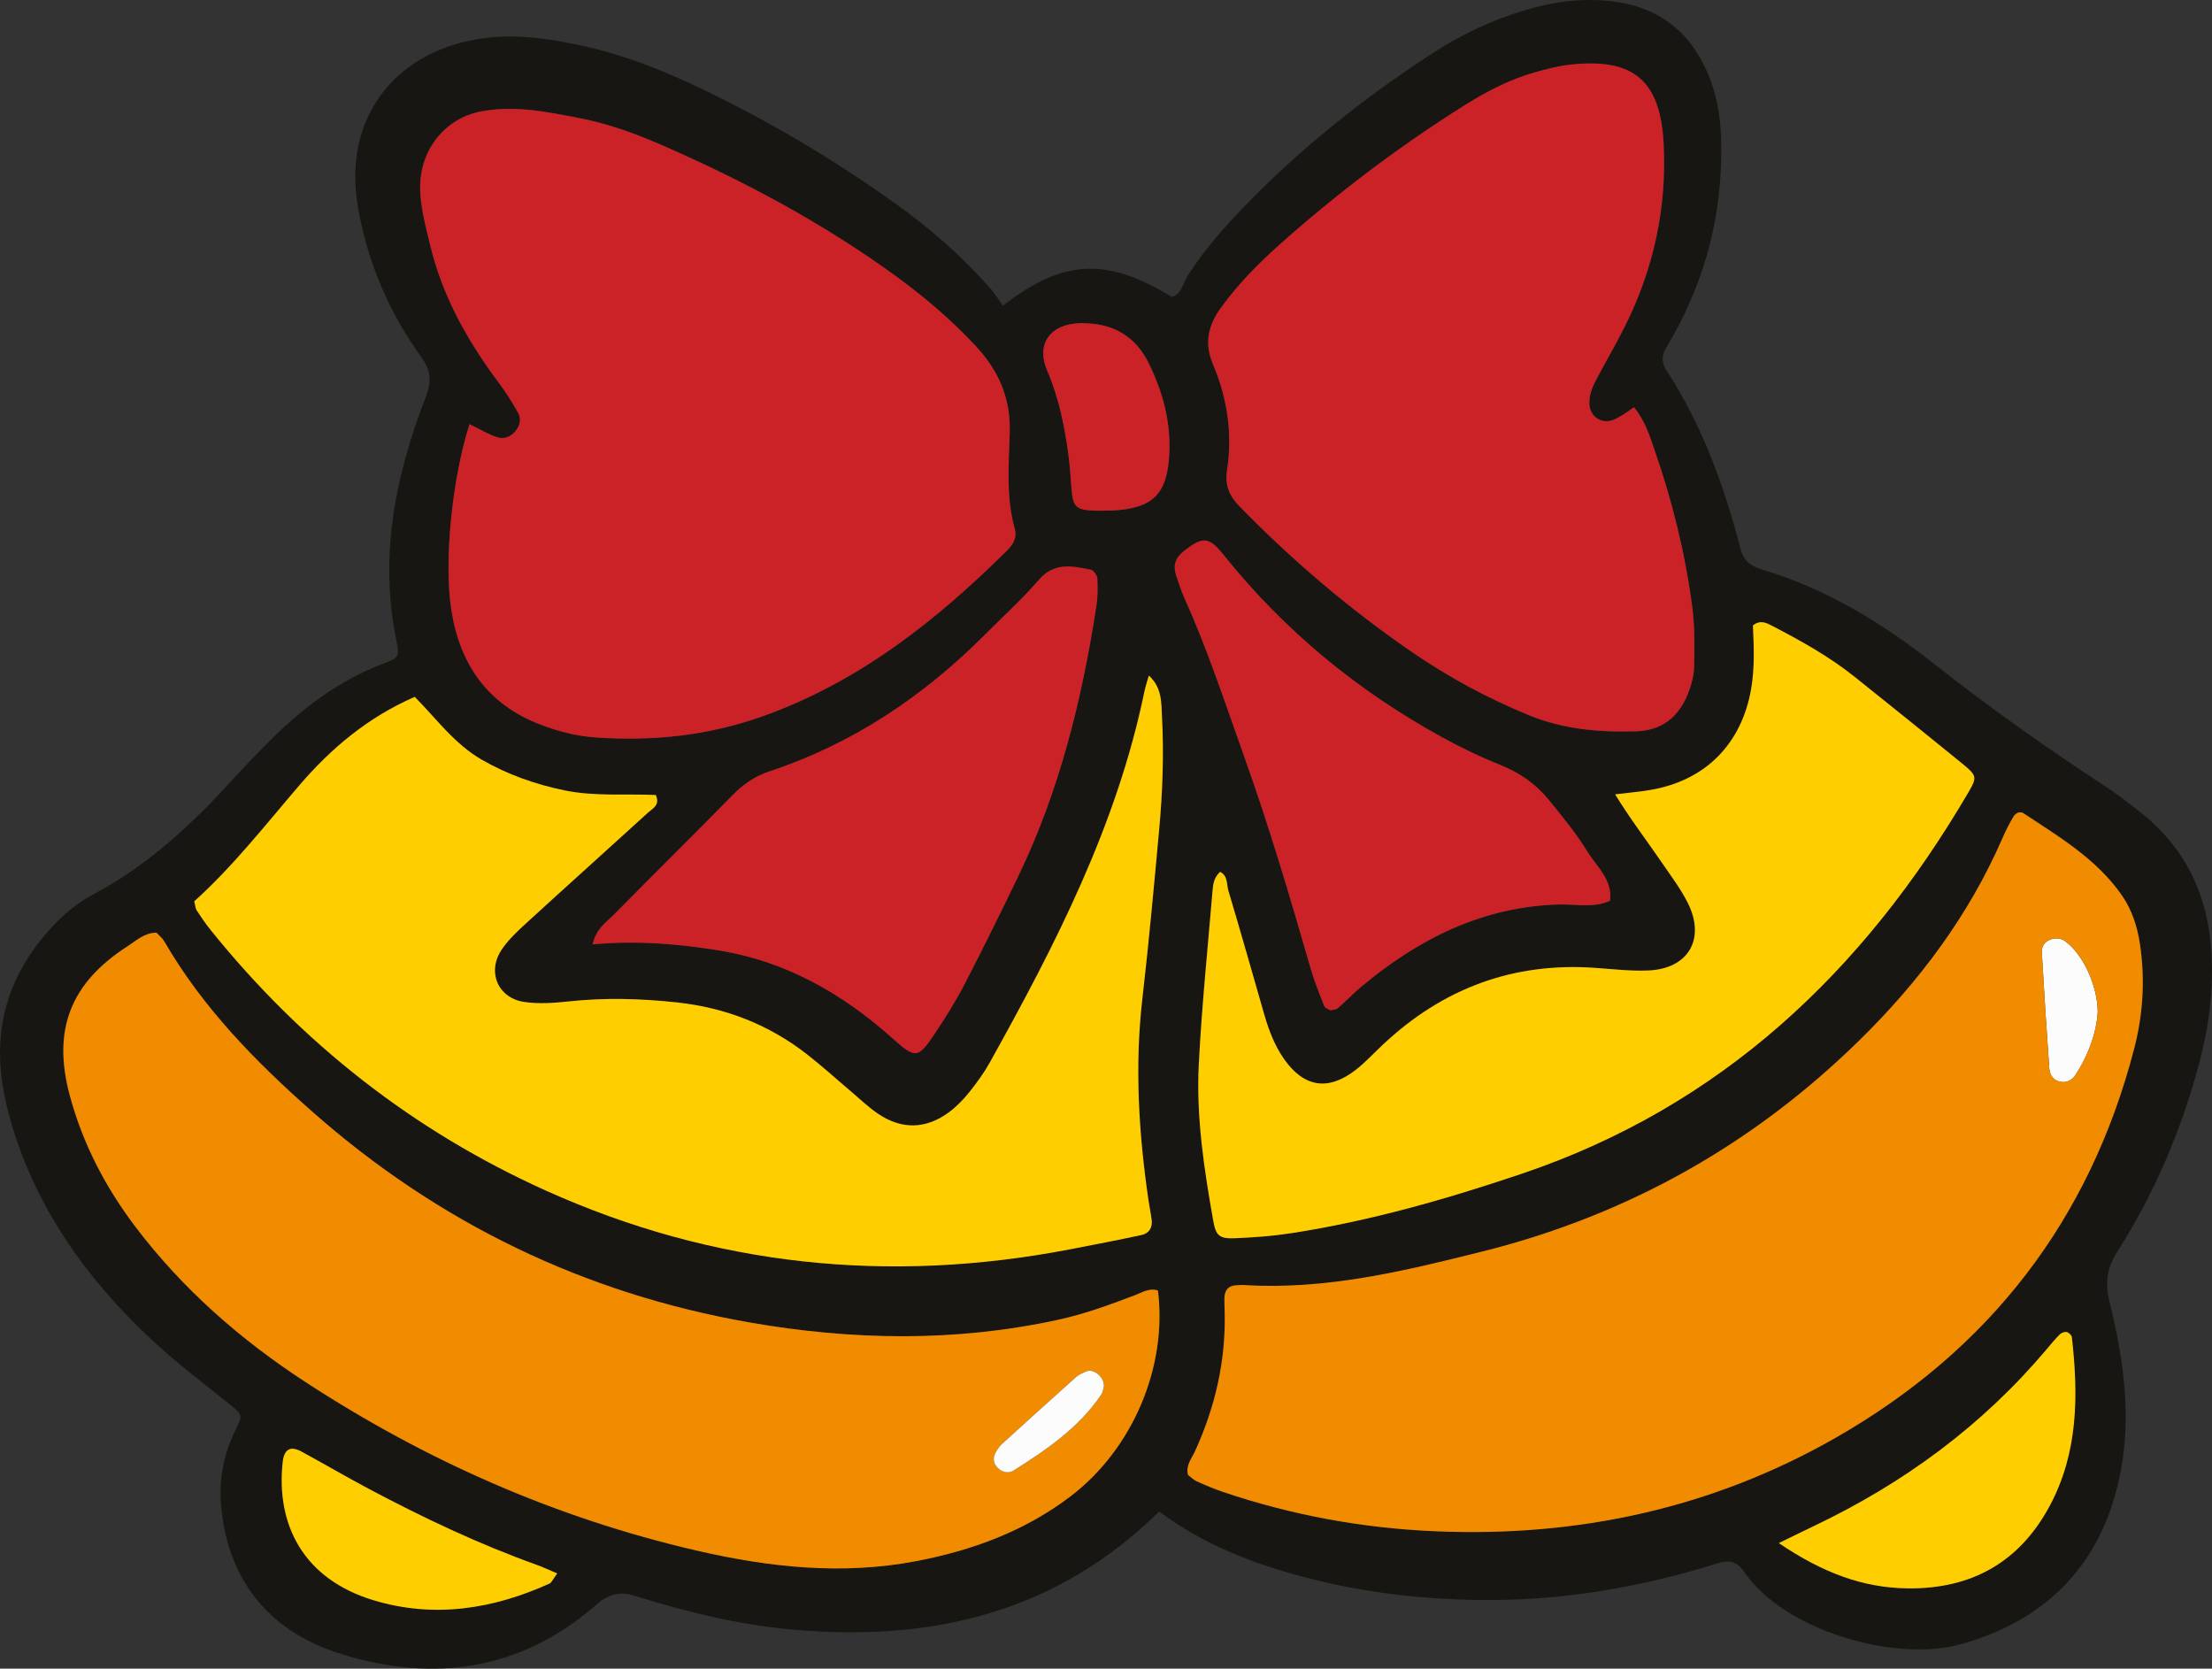<svg xmlns="http://www.w3.org/2000/svg" width="1080" height="814.57" viewBox="0 0 1080 814.57"><rect x="0" y="0" width="1080" height="814.57" fill="#333333" stroke="none"/><g id="a"/><g id="b"><g id="c"><g id="d"><path d="M1024.21 493.98c-.59 9.92-4.39 20.89-10.95 30.92-1.49 2.28-3.91 3.59-6.69 3.29-3.79-.42-5.78-3.2-6.02-6.62-1.36-18.87-2.55-37.77-3.64-56.66-.16-2.69 1.11-5.02 3.89-6.14 2.61-1.05 5.32-.89 7.45.65 8.58 6.2 15.84 21.28 15.95 34.57z" fill="#fcfcfc" fill-rule="evenodd"/><g><path d="M565.96 737.88c-51.03 50.12-112.03 63.6-179.07 57.63-26.27-2.34-51.81-8.6-76.91-16.47-7.99-2.51-13.2-.6-19.34 4.74-36.48 31.77-78.97 37.54-123.65 23.79-34.11-10.49-55.25-34.45-58.94-71.38-1.34-13.38.97-26.09 7.01-38.22 3.63-7.3 3.27-7.4-3.24-12.68-11.73-9.51-23.88-18.57-35.01-28.74-29.96-27.4-54.13-58.97-67.88-97.73-3.53-9.94-6.29-20.04-7.84-30.47-3.87-26.16 2.61-49.49 19.23-70 7.1-8.75 15.29-16.51 25.24-21.76 26.59-14.05 48.09-34.1 68.07-56.1 5.3-5.83 10.81-11.49 16.33-17.11 16.73-17.05 35.36-31.29 58.03-39.75 6.6-2.46 7.11-3.47 5.71-10.09-8.75-41.44-.81-80.97 14.09-119.52 2.94-7.6 2.78-12.94-2.11-19.73-15.96-22.12-26.45-46.8-31.02-73.79-7.02-41.43 16.62-74.15 57.94-81.31 17.96-3.11 35.35-.44 52.71 3.38 19.32 4.26 37.66 11.47 55.49 19.94 33.3 15.81 64.93 34.5 94.97 55.85 17.73 12.6 34.12 26.76 48.4 43.22 2.11 2.43 3.74 5.29 5.42 7.71 29.65-22.96 50.76-23.75 82.62-4.31 4.85-1.66 5.34-6.73 7.64-10.34 7.82-12.26 17.35-23.12 27.38-33.53 27.5-28.51 58.3-53.01 91.43-74.61 16.61-10.83 34.44-18.95 53.83-23.64 11.01-2.66 22.09-3.5 33.26-2.38 22.92 2.31 39.1 14.17 48.12 35.42 4.14 9.77 6.01 20.07 6.39 30.69 1.14 32.18-5.41 62.64-20.15 91.29-2.1 4.09-4.35 8.1-6.72 12.03-2.3 3.81-2.07 7.33.32 11 17.44 26.72 28.05 56.32 36.09 86.91 1.58 6.02 4.89 8.52 10.41 10.17 31.3 9.34 58.56 25.96 84.1 46.08 26.31 20.73 53.6 40.18 81.68 58.5 7.13 4.66 13.99 9.82 20.59 15.21 21.09 17.22 31.41 39.91 33.12 66.79 1.17 18.55-1.23 36.7-6.01 54.6-8.69 32.59-21.75 63.35-39.88 91.76-5.08 7.96-6.12 15.26-3.94 24.11 6.13 24.99 10.21 50.35 6.68 76.12-6.63 48.36-34.54 79.42-80.03 91.71-31.15 8.42-85.01-6.55-104.8-35.35-3.79-5.51-7.54-6.11-13.24-4.33-37.86 11.84-76.59 18.42-116.34 17.86-28.32-.4-56.34-3.62-83.83-10.76-25.59-6.65-50.06-15.79-72.34-32.44zm14.06-17.9c1.26.94 2.63 2.39 4.32 3.16 4.18 1.9 8.42 3.7 12.76 5.17 33.81 11.44 68.54 17.77 104.23 19.24 69.26 2.86 134.69-11.25 194.97-45.69 74.94-42.82 123.99-106.13 145.72-189.99 4.32-16.66 5.38-33.67 2.83-50.83-1.28-8.61-3.88-16.75-8.78-23.84-12.27-17.76-30.51-28.55-48.02-40.13-1.88-1.24-3.99-.05-4.97 1.59-2.03 3.36-3.79 6.9-5.36 10.5-16.5 37.92-40.87 70.34-70.24 99.07-51.87 50.74-113.03 85.03-183.51 102.69-38.28 9.59-76.57 18.9-116.54 16.42-1.3-.08-2.62.06-3.93.13-4.05.22-5.61 2.7-5.68 6.42-.03 1.97.07 3.94.12 5.91.71 24.1-4.51 46.92-14.52 68.77-1.59 3.47-4.49 6.64-3.4 11.43zM229.22 207.06c-8.54 26.96-12.54 66.73-8.89 90.48 4.1 26.69 17.73 46.33 43.56 56.18 8.58 3.27 17.49 5.59 26.75 6.25 27.83 1.97 54.95-.83 81.45-10.23 47-16.66 84.84-46.59 119.66-81.1 2.97-2.94 4.87-6.3 3.69-10.56-4.33-15.49-2.89-31.41-2.45-47.04.48-17.11-5.68-30.5-16.93-42.5-11.73-12.52-24.73-23.6-38.53-33.65-35.19-25.62-73.33-46.07-113.14-63.52-13.26-5.81-26.85-10.9-41.05-13.63-16.01-3.08-31.8-6.53-48.69-3.32-16.76 3.19-31.02 18.73-29.4 40.58.63 8.44 2.87 16.81 4.88 25.08 5.99 24.67 18.14 46.31 33.2 66.49 3.52 4.71 6.69 9.7 9.58 14.82 1.72 3.05 1.04 6.31-1.29 9.12-2.36 2.84-5.67 3.95-8.81 2.96-4.25-1.35-8.16-3.79-13.6-6.43zM76.4 455.31c-5.93.0-9.85 3.86-14.13 6.62-27.88 17.94-36.79 40.8-28.27 72.64 6.36 23.78 17.56 45.2 32.44 64.75 22.95 30.14 51.05 54.71 82.62 75.3 58.82 38.36 122.17 66.35 190.72 82.24 35.5 8.22 71.15 12.16 107.41 5.26 27.48-5.23 53.15-14.66 75.56-31.73 30.36-23.12 47.26-63.29 42.59-100.4-4.19-1.41-7.69.94-11.26 2.3-12.27 4.69-24.58 9.19-37.46 11.99-50.17 10.93-100.61 10.06-150.76 1.28-80.78-14.14-152.03-48.67-213.65-103.09-27.73-24.49-53.33-50.65-72.02-82.92-.95-1.64-2.57-2.89-3.81-4.24zm484.5-125.52c-.79 2.82-1.64 5.26-2.16 7.77-13.45 65.25-43.45 123.61-75.49 181.09-2.86 5.14-6.38 9.98-10.07 14.57-2.85 3.55-6.12 6.94-9.77 9.65-11.24 8.37-23.15 8.66-34.76.78-4.87-3.3-9.14-7.48-13.66-11.29-7.03-5.93-13.83-12.15-21.09-17.78-18.61-14.45-39.72-22.66-63.18-25.23-17.71-1.94-35.35-2.44-53.1-.51-7.14.77-14.55 1.31-21.59.28-12.82-1.87-18.34-14.42-11.3-25.27 3.16-4.87 7.6-9.03 11.94-13 19.87-18.19 39.93-36.17 59.85-54.32 2.17-1.97 5.85-3.52 3.66-8.46-14.66-.68-29.72.79-44.49-2.24-14.25-2.93-27.76-7.68-40.46-14.97-13.33-7.66-22.2-20.06-32.75-30.7-22.87 9.98-40.81 25.07-56.38 43.23-16.66 19.44-32.45 39.65-51.27 56.58.52 2.01.55 3.44 1.22 4.46 2.15 3.29 4.38 6.56 6.85 9.62 44.47 55.21 98.93 97.96 163.42 127.04 82.09 37.02 167.85 45.77 256.25 28.72 11.6-2.24 23.21-4.46 34.75-6.95 3.56-.77 5.44-3.5 4.96-7.3-.4-3.25-1.1-6.47-1.57-9.72-4.77-32.62-6.79-65.28-2.99-98.21 3.16-27.4 5.66-54.89 8.19-82.36 1.68-18.33 2.39-36.73 1.42-55.14-.37-7.03.08-14.5-6.45-20.37zm236.91-130.95c-2.66 1.8-4.22 2.99-5.91 3.97-1.67.97-3.39 2.05-5.24 2.52-5.71 1.45-10.49-2.56-10.65-8.31-.14-4.87 1.89-8.93 4.05-12.98 4.32-8.11 8.96-16.06 13.09-24.27 14.14-28.15 20.74-57.95 19.14-89.49-1.57-30.93-14.7-42.16-45.77-38.67-5.82.65-11.59 2.16-17.24 3.76-12.1 3.43-23.18 9.18-33.79 15.82-32.36 20.27-62.71 43.25-91.18 68.66-10.28 9.18-19.92 19.08-28.09 30.3-6.22 8.54-8.38 17.26-3.98 27.63 7.05 16.59 9.63 34.05 6.87 52-1.1 7.13 1.08 12.27 6.17 17.48 25.78 26.42 53.77 50.2 84.17 71.08 17.89 12.29 36.95 22.56 57.1 30.83 16.82 6.9 34.27 8.37 52.16 7.85 12.79-.37 20.87-6.99 25.42-18.32 1.68-4.19 2.95-8.83 3.04-13.3.2-9.83.35-19.78-.95-29.49-3.49-26.08-9.77-51.56-18.45-76.43-2.37-6.78-4.37-13.75-9.94-20.63zm-9.22 188.96c7.57 12.32 15.53 22.64 22.86 33.38 4.42 6.5 9.28 12.83 12.73 19.84 8.62 17.52.04 31.94-19.45 32.74-8.49.35-17.05-.64-25.56-1.26-40.33-2.94-74.89 10.03-104.17 37.63-4.3 4.05-8.33 8.45-12.97 12.07-13.53 10.56-25.46 8.67-35.21-5.36-4.54-6.53-7.35-13.89-9.54-21.51-5.79-20.18-11.51-40.38-17.53-60.49-.91-3.06-.18-7.36-4.09-9.22-3.15 3-3.42 6.38-3.68 9.58-2.36 28.13-5.24 56.24-6.68 84.42-1.31 25.67 2.58 51.1 7.06 76.34 1.3 7.32 3.03 8.8 10.63 8.49 9.16-.38 18.35-1.06 27.4-2.45 38.39-5.91 75.59-16.56 112.32-28.94 97.61-32.89 167.1-98.82 218.27-186.16 4.5-7.67 4.25-8.3-3.34-14.48-17.32-14.1-34.72-28.09-52.16-42.03-12.37-9.89-26.15-17.55-40.14-24.82-2.79-1.45-5.77-3.17-9.49-.27.46 10.07.93 20.58-.86 30.98-4.65 26.95-22.38 44.78-49.17 49.34-5.08.86-10.23 1.3-17.24 2.16zm-499.22 73.22c21.54-1.99 41.81-.27 61.79 2.98 32.65 5.32 60.33 21.11 84.8 43.05 11.14 9.99 12.28 9.75 20.68-2.82 5.09-7.63 9.99-15.45 14.2-23.58 9.04-17.47 17.76-35.12 26.3-52.84 20.13-41.75 31.11-86.19 38.13-131.75.69-4.49.76-9.14.49-13.68-.09-1.54-1.89-4.01-3.25-4.28-8.99-1.76-17.77-3.73-25.28 4.97-8.12 9.41-17.42 17.82-26.22 26.65-30.09 30.19-64.63 53.39-105.33 66.85-7.03 2.32-12.74 6.24-17.94 11.54-19.29 19.68-38.93 39.02-58.27 58.65-3.57 3.62-8.36 6.46-10.1 14.26zm360.22 32.23c1.23-.34 2.75-.34 3.62-1.09 3.96-3.44 7.59-7.28 11.62-10.63 27.94-23.3 59.05-38.91 96.3-39.98 8.31-.24 16.88 1.87 24.97-1.83 1.29-10.26-6.51-16.55-11.08-24.01-5.46-8.91-12.21-17.06-18.82-25.2-6.3-7.75-14.23-13.29-23.68-17.06-9.73-3.88-19.24-8.48-28.42-13.52-41.35-22.7-77.14-52.12-106.69-89.04-7.27-9.09-10.31-9-19.4-1.84-4.22 3.32-5.39 7.15-3.72 12.03 1.28 3.72 2.45 7.5 4.07 11.07 11.37 25.17 19.89 51.4 29.17 77.35 12.16 34.01 22.41 68.62 32.39 103.31 1.81 6.28 4.3 12.37 6.7 18.47.36.91 1.95 1.33 2.97 1.98zm218.94 260.05c21.1 14.29 40.89 21.86 63.05 22.09 30.84.32 54.3-12.62 69.11-40.15 14.04-26.1 14.08-54.08 10.89-82.45-.11-.96-1.45-2.26-2.43-2.5-1.01-.25-2.62.29-3.4 1.06-2.32 2.3-4.39 4.86-6.51 7.36-31.38 37.2-69.66 65.33-113.46 86.18-4.71 2.24-9.38 4.56-17.26 8.4zm-596.49 14.82c-3.95-1.66-6.89-3.07-9.94-4.16-28.42-10.19-55.61-23.09-82.23-37.23-10.99-5.84-21.72-12.13-32.65-18.08-5.42-2.95-8.5-1.22-9.19 5.1-3.33 30.65 10.17 57.08 44.25 67.42 29.53 8.96 58.29 4.43 86.03-8.12.99-.45 1.52-1.94 3.73-4.92zM539.18 249.31v-.08c1.31.0 2.63.06 3.93-.01 19.89-1.05 26.86-8.04 27.81-27.89.74-15.43-3.15-29.78-9.82-43.58-6.77-13.99-18.02-20.09-33.2-19.99-14.71.09-22.31 9.81-16.63 23.07 5.77 13.47 8.58 27.43 10.46 41.72.68 5.18.96 10.41 1.4 15.62.79 9.6 2.07 10.79 12.13 11.13 1.31.04 2.62.0 3.93.0z" fill="#181612" fill-rule="evenodd"/><path d="M580.01 719.98c-1.09-4.78 1.81-7.96 3.4-11.43 10-21.85 15.23-44.67 14.52-68.77-.06-1.97-.16-3.94-.12-5.91.07-3.72 1.63-6.2 5.68-6.42 1.31-.07 2.63-.21 3.93-.13 39.97 2.48 78.25-6.83 116.54-16.42 70.48-17.66 131.65-51.95 183.51-102.69 29.37-28.72 53.73-61.14 70.24-99.07 1.57-3.6 3.33-7.14 5.36-10.5.99-1.63 3.1-2.83 4.97-1.59 17.51 11.58 35.75 22.37 48.02 40.13 4.9 7.09 7.5 15.23 8.78 23.84 2.55 17.16 1.49 34.17-2.83 50.83-21.73 83.86-70.78 147.17-145.72 189.99-60.28 34.44-125.71 48.55-194.97 45.69-35.69-1.47-70.42-7.8-104.23-19.24-4.34-1.47-8.59-3.27-12.76-5.17-1.69-.77-3.06-2.22-4.32-3.16zm444.19-226c-.12-13.29-7.38-28.36-15.95-34.57-2.13-1.54-4.84-1.7-7.45-.65-2.78 1.12-4.04 3.45-3.89 6.14 1.09 18.89 2.28 37.79 3.64 56.66.25 3.42 2.23 6.2 6.02 6.62 2.78.31 5.2-1.01 6.69-3.29 6.56-10.02 10.36-21 10.95-30.92z" fill="#f18c00" fill-rule="evenodd"/><path d="M229.22 207.06c5.44 2.64 9.35 5.08 13.6 6.43 3.14.99 6.45-.12 8.81-2.96 2.33-2.81 3.01-6.07 1.29-9.12-2.89-5.11-6.07-10.11-9.58-14.82-15.07-20.18-27.21-41.82-33.2-66.49-2.01-8.27-4.25-16.64-4.88-25.08-1.62-21.85 12.64-37.39 29.4-40.58 16.89-3.21 32.68.23 48.69 3.32 14.2 2.74 27.79 7.82 41.05 13.63 39.8 17.45 77.95 37.9 113.14 63.52 13.8 10.05 26.8 21.13 38.53 33.65 11.25 12 17.41 25.38 16.93 42.5-.45 15.63-1.88 31.55 2.45 47.04 1.19 4.26-.71 7.62-3.69 10.56-34.82 34.5-72.65 64.43-119.66 81.1-26.51 9.4-53.62 12.2-81.45 10.23-9.26-.66-18.18-2.98-26.75-6.25-25.83-9.85-39.45-29.49-43.56-56.18-3.65-23.74.36-63.52 8.89-90.48z" fill="#cb2228" fill-rule="evenodd"/><path d="M76.4 455.31c1.24 1.35 2.87 2.6 3.81 4.24 18.69 32.27 44.28 58.43 72.02 82.92 61.61 54.42 132.87 88.95 213.65 103.09 50.15 8.78 100.59 9.65 150.76-1.28 12.88-2.8 25.19-7.3 37.46-11.99 3.57-1.36 7.07-3.71 11.26-2.3 4.67 37.11-12.24 77.28-42.59 100.4-22.41 17.06-48.08 26.49-75.56 31.73-36.27 6.9-71.92 2.97-107.41-5.26-68.55-15.88-131.91-43.88-190.72-82.24-31.56-20.58-59.67-45.16-82.62-75.3-14.88-19.55-26.08-40.97-32.44-64.75-8.51-31.84.39-54.71 28.27-72.64 4.28-2.75 8.19-6.61 14.13-6.62zm462.59 221.2c0-4.76-5.26-8.44-8.53-7.06-1.79.75-3.69 1.56-5.11 2.84-12.2 10.89-24.31 21.87-36.4 32.87-.95.86-1.65 2.02-2.37 3.11-1.55 2.37-1.94 5.07-.29 7.31 2.14 2.9 5.67 4.13 8.68 2.23 16.08-10.14 31.76-20.83 42.67-36.94 1.02-1.51 1.14-3.63 1.36-4.36z" fill="#f18c00" fill-rule="evenodd"/><path d="M560.9 329.79c6.53 5.87 6.09 13.33 6.45 20.37.96 18.41.26 36.8-1.42 55.14-2.52 27.47-5.03 54.96-8.19 82.36-3.8 32.93-1.77 65.59 2.99 98.21.47 3.25 1.17 6.46 1.57 9.72.47 3.8-1.4 6.53-4.96 7.3-11.55 2.49-23.15 4.71-34.75 6.95-88.4 17.05-174.16 8.3-256.25-28.72-64.49-29.08-118.95-71.83-163.42-127.04-2.47-3.06-4.7-6.32-6.85-9.62-.67-1.02-.7-2.45-1.22-4.46 18.82-16.93 34.6-37.15 51.27-56.58 15.57-18.16 33.51-33.25 56.38-43.23 10.54 10.64 19.42 23.04 32.75 30.7 12.69 7.29 26.21 12.04 40.46 14.97 14.77 3.04 29.83 1.56 44.49 2.24 2.19 4.94-1.49 6.49-3.66 8.46-19.91 18.15-39.98 36.13-59.85 54.32-4.33 3.97-8.78 8.13-11.94 13-7.04 10.86-1.52 23.41 11.3 25.27 7.04 1.02 14.45.49 21.59-.28 17.75-1.92 35.38-1.42 53.1.51 23.47 2.57 44.58 10.78 63.18 25.23 7.25 5.64 14.06 11.85 21.09 17.78 4.52 3.81 8.79 7.99 13.66 11.29 11.62 7.88 23.52 7.59 34.76-.78 3.64-2.71 6.92-6.1 9.77-9.65 3.69-4.6 7.21-9.44 10.07-14.57 32.05-57.49 62.04-115.84 75.49-181.09.52-2.51 1.36-4.96 2.16-7.77z" fill="#ffce00" fill-rule="evenodd"/><path d="M797.8 198.83c5.58 6.89 7.58 13.85 9.94 20.63 8.69 24.86 14.96 50.35 18.45 76.43 1.3 9.71 1.15 19.66.95 29.49-.09 4.47-1.36 9.11-3.04 13.3-4.54 11.32-12.63 17.95-25.42 18.32-17.89.52-35.35-.95-52.16-7.85-20.15-8.26-39.21-18.54-57.1-30.83-30.4-20.88-58.39-44.66-84.17-71.08-5.09-5.21-7.27-10.34-6.17-17.48 2.77-17.96.18-35.41-6.87-52-4.4-10.37-2.24-19.08 3.98-27.63 8.17-11.22 17.81-21.13 28.09-30.3 28.47-25.41 58.82-48.4 91.18-68.66 10.61-6.64 21.69-12.39 33.79-15.82 5.65-1.6 11.43-3.11 17.24-3.76 31.07-3.49 44.21 7.74 45.77 38.67 1.59 31.54-5 61.34-19.14 89.49-4.13 8.21-8.77 16.16-13.09 24.27-2.16 4.05-4.19 8.11-4.05 12.98.17 5.75 4.95 9.76 10.65 8.31 1.84-.47 3.56-1.55 5.24-2.52 1.69-.97 3.25-2.16 5.91-3.97z" fill="#cb2228" fill-rule="evenodd"/><path d="M788.59 387.79c7.01-.86 12.16-1.3 17.24-2.16 26.8-4.56 44.52-22.39 49.17-49.34 1.79-10.4 1.32-20.91.86-30.98 3.73-2.9 6.7-1.18 9.49.27 13.99 7.27 27.78 14.93 40.14 24.82 17.44 13.94 34.84 27.93 52.16 42.03 7.6 6.18 7.84 6.81 3.34 14.48-51.17 87.34-120.66 153.26-218.27 186.16-36.73 12.38-73.94 23.03-112.32 28.94-9.05 1.39-18.25 2.08-27.4 2.45-7.6.31-9.33-1.16-10.63-8.49-4.48-25.24-8.37-50.67-7.06-76.34 1.43-28.18 4.32-56.29 6.68-84.42.27-3.2.54-6.58 3.68-9.58 3.9 1.85 3.17 6.16 4.09 9.22 6.02 20.11 11.73 40.31 17.53 60.49 2.19 7.61 5 14.97 9.54 21.51 9.75 14.03 21.68 15.92 35.21 5.36 4.64-3.62 8.66-8.03 12.97-12.07 29.29-27.6 63.84-40.57 104.17-37.63 8.51.62 17.07 1.61 25.56 1.26 19.48-.8 28.07-15.22 19.45-32.74-3.45-7.01-8.3-13.35-12.73-19.84-7.32-10.74-15.29-21.06-22.86-33.38z" fill="#ffce00" fill-rule="evenodd"/><path d="M289.37 461.01c1.74-7.81 6.53-10.64 10.1-14.26 19.34-19.63 38.98-38.97 58.27-58.65 5.2-5.31 10.91-9.22 17.94-11.54 40.7-13.46 75.24-36.65 105.33-66.85 8.8-8.83 18.09-17.24 26.22-26.65 7.51-8.7 16.29-6.74 25.28-4.97 1.36.27 3.16 2.74 3.25 4.28.26 4.54.2 9.19-.49 13.68-7.02 45.55-18 89.99-38.13 131.75-8.54 17.72-17.25 35.37-26.3 52.84-4.21 8.13-9.11 15.95-14.2 23.58-8.4 12.57-9.54 12.81-20.68 2.82-24.47-21.94-52.16-37.73-84.8-43.05-19.98-3.25-40.25-4.97-61.79-2.98z" fill="#cb2228" fill-rule="evenodd"/><path d="M649.59 493.24c-1.02-.65-2.61-1.07-2.97-1.98-2.4-6.09-4.89-12.18-6.7-18.47-9.98-34.69-20.23-69.3-32.39-103.31-9.28-25.95-17.81-52.18-29.17-77.35-1.61-3.57-2.78-7.35-4.07-11.07-1.68-4.88-.5-8.7 3.72-12.03 9.09-7.16 12.13-7.25 19.4 1.84 29.55 36.92 65.34 66.34 106.69 89.04 9.18 5.04 18.69 9.64 28.42 13.52 9.45 3.77 17.38 9.31 23.68 17.06 6.61 8.13 13.36 16.29 18.82 25.2 4.57 7.46 12.37 13.75 11.08 24.01-8.08 3.71-16.65 1.6-24.97 1.83-37.25 1.07-68.36 16.68-96.3 39.98-4.03 3.36-7.65 7.2-11.62 10.63-.87.75-2.4.75-3.62 1.09z" fill="#cb2228" fill-rule="evenodd"/><path d="M868.52 753.29c7.88-3.84 12.55-6.16 17.26-8.4 43.8-20.85 82.08-48.98 113.46-86.18 2.12-2.51 4.19-5.06 6.51-7.36.78-.77 2.38-1.31 3.4-1.06.98.24 2.32 1.54 2.43 2.5 3.19 28.37 3.15 56.35-10.89 82.45-14.81 27.53-38.27 40.47-69.11 40.15-22.17-.23-41.95-7.79-63.05-22.09z" fill="#ffce00" fill-rule="evenodd"/><path d="M272.04 768.11c-2.21 2.98-2.73 4.47-3.73 4.92-27.74 12.55-56.5 17.08-86.03 8.12-34.08-10.33-47.59-36.76-44.25-67.42.69-6.32 3.77-8.04 9.19-5.1 10.93 5.94 21.66 12.24 32.65 18.08 26.62 14.14 53.82 27.05 82.23 37.23 3.05 1.09 5.99 2.5 9.94 4.16z" fill="#ffce00" fill-rule="evenodd"/><path d="M539.18 249.31c-1.31.0-2.62.04-3.93.0-10.05-.34-11.33-1.53-12.13-11.13-.44-5.21-.71-10.44-1.4-15.62-1.88-14.3-4.69-28.26-10.46-41.72-5.68-13.26 1.92-22.97 16.63-23.07 15.19-.1 26.43 6 33.2 19.99 6.67 13.8 10.56 28.15 9.82 43.58-.95 19.85-7.92 26.84-27.81 27.89-1.31.07-2.62.01-3.93.01v.08z" fill="#cb2228" fill-rule="evenodd"/><path d="M538.99 676.51c-.22.73-.33 2.86-1.36 4.36-10.91 16.11-26.59 26.8-42.67 36.94-3.01 1.9-6.54.67-8.68-2.23-1.65-2.25-1.26-4.95.29-7.31.71-1.09 1.42-2.25 2.37-3.11 12.09-11 24.2-21.99 36.4-32.87 1.42-1.27 3.32-2.08 5.11-2.84 3.27-1.38 8.52 2.31 8.53 7.06z" fill="#fcfcfc" fill-rule="evenodd"/></g></g></g></g></svg>